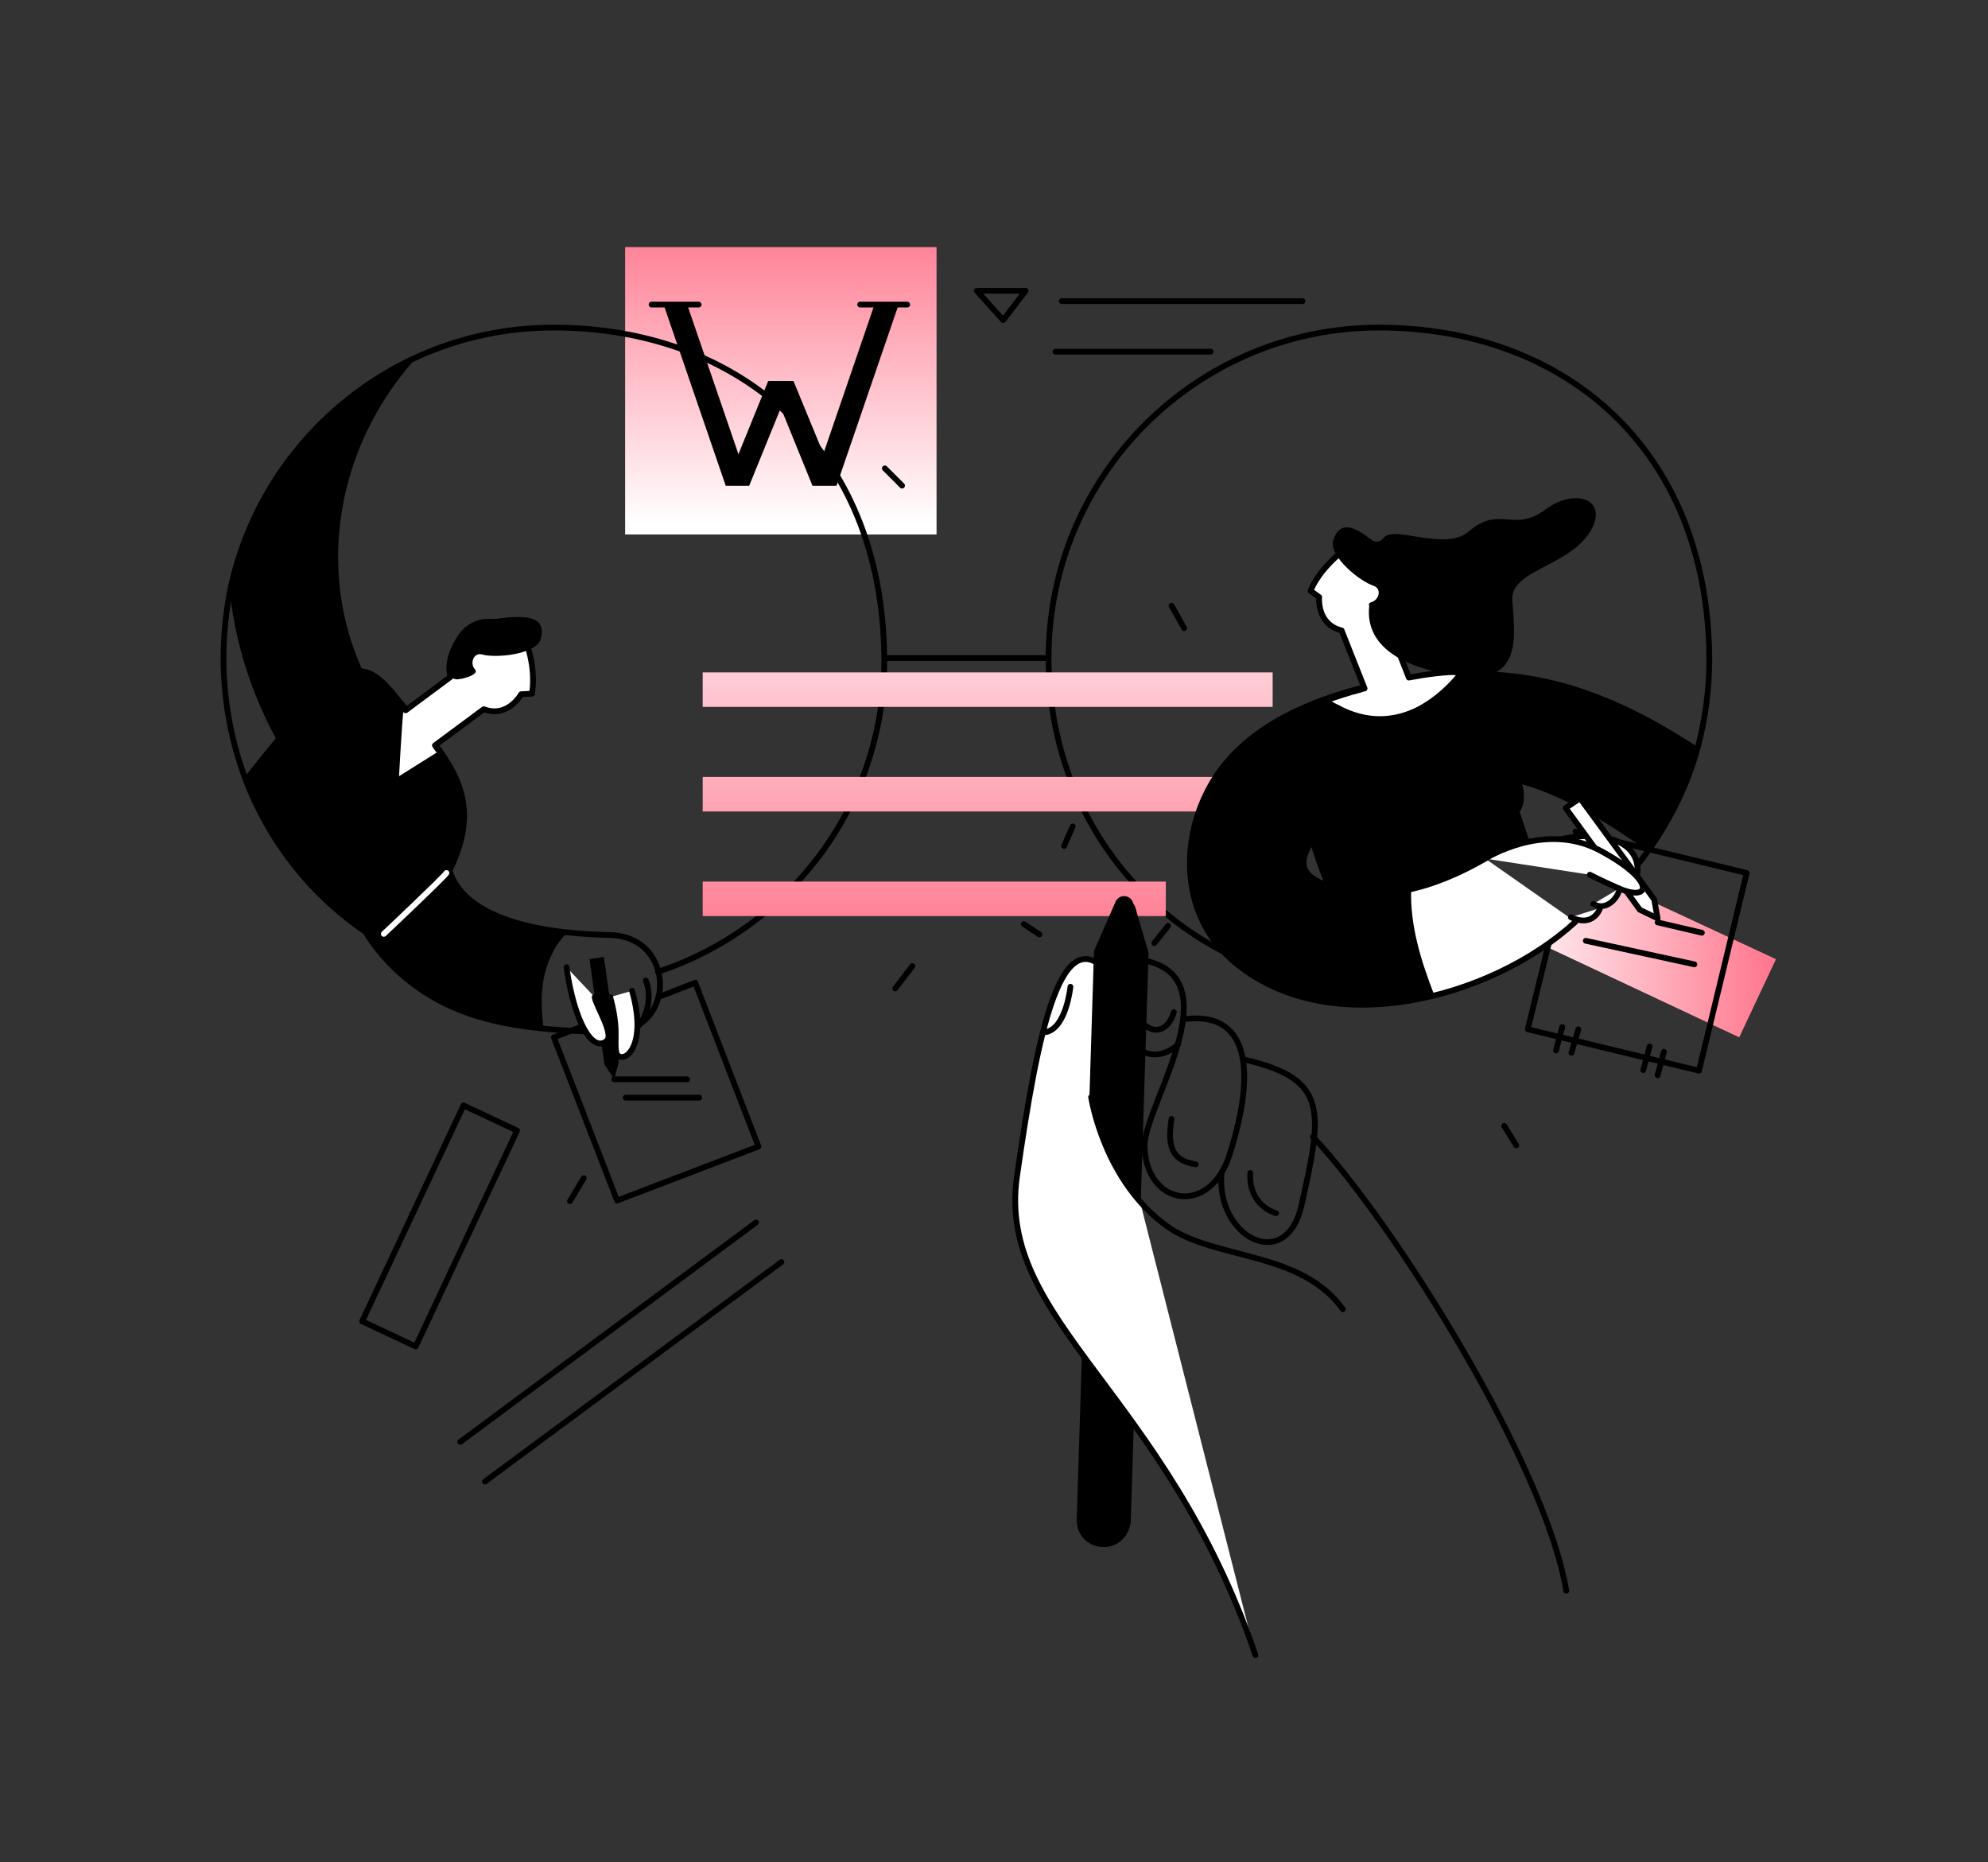 <?xml version="1.0" encoding="utf-8"?>
<!-- Generator: Adobe Illustrator 21.0.2, SVG Export Plug-In . SVG Version: 6.00 Build 0)  -->
<svg version="1.1" id="Слой_1" xmlns="http://www.w3.org/2000/svg" xmlns:xlink="http://www.w3.org/1999/xlink" x="0px" y="0px"
	 viewBox="0 0 346 324" style="enable-background:new 0 0 346 324;" xml:space="preserve">
<rect x="0" y="0" width="346" height="324" fill="#333333" stroke="none"/>
<style type="text/css">
	.st0{fill:url(#SVGID_1_);}
	.st1{fill:none;stroke:#000000;stroke-linecap:round;stroke-linejoin:round;stroke-miterlimit:10;}
	.st2{fill:url(#SVGID_2_);}
	.st3{fill:url(#SVGID_3_);}
	.st4{fill:url(#SVGID_4_);}
	.st5{stroke:#000000;stroke-linecap:round;stroke-linejoin:round;stroke-miterlimit:10;}
	.st6{fill:#FFFFFF;stroke:#000000;stroke-linecap:round;stroke-linejoin:round;stroke-miterlimit:10;}
	.st7{fill:none;stroke:#FFFFFF;stroke-linecap:round;stroke-linejoin:round;stroke-miterlimit:10;}
	.st8{fill:url(#SVGID_5_);}
</style>
<g id="Wiki">
	<linearGradient id="SVGID_1_" gradientUnits="userSpaceOnUse" x1="135.954" y1="30.408" x2="135.954" y2="91.09">
		<stop  offset="0" style="stop-color:#FF647E"/>
		<stop  offset="1" style="stop-color:#FFFFFF"/>
	</linearGradient>
	<rect x="108.8" y="43" class="st0" width="54.2" height="50"/>
	<g>
		<polygon points="130.4,84.5 126.3,84.5 115.5,53 119.6,53 		"/>
		<polygon points="130.4,84.5 126.3,84.5 133.7,66.3 137.8,66.3 		"/>
		<polygon points="141.4,84.5 145.6,84.5 156.4,53 152.2,53 		"/>
		<polygon points="141.4,84.5 145.6,84.5 138.1,66.3 134,66.3 		"/>
		<line class="st1" x1="113.4" y1="53" x2="121.6" y2="53"/>
		<line class="st1" x1="149.7" y1="53" x2="157.9" y2="53"/>
	</g>
</g>
<g id="Glasses">
	<line class="st1" x1="154" y1="114.5" x2="182.4" y2="114.5"/>
	<path class="st1" d="M91,171.8c-8-0.7-15.5-2.9-22-6.4c-12.1-6.4-21.3-16.9-26.2-29.6c-2.5-6.6-3.9-13.8-3.9-21.3
		c0-3.9,0.4-7.8,1.1-11.5c3.7-18.3,16.1-33.4,32.6-40.9c7.3-3.3,15.3-5.1,23.8-5.1c31.8,0,57.2,20.6,57.5,57.5
		c0.2,25.4-16.4,47-39.4,54.6"/>
	<path class="st1" d="M240,172c-33.3,0-57.5-25.8-57.5-57.5c0-31.8,25.8-57.5,57.5-57.5c31.8,0,57.2,20.6,57.5,57.5
		c0,5.4-0.7,10.6-2,15.5c-1.8,6.6-4.8,12.7-8.7,18.1c-1.2,1.7-2.6,3.4-4,4.9"/>
</g>
<g id="Text_2_">
	<linearGradient id="SVGID_2_" gradientUnits="userSpaceOnUse" x1="162.604" y1="176.742" x2="162.604" y2="88.719">
		<stop  offset="0" style="stop-color:#FF647E"/>
		<stop  offset="1" style="stop-color:#FFFFFF"/>
	</linearGradient>
	<polygon class="st2" points="122.3,159.4 122.3,153.4 202.9,153.4 202.9,159.4 	"/>
	<linearGradient id="SVGID_3_" gradientUnits="userSpaceOnUse" x1="171.917" y1="176.742" x2="171.917" y2="88.719">
		<stop  offset="0" style="stop-color:#FF647E"/>
		<stop  offset="1" style="stop-color:#FFFFFF"/>
	</linearGradient>
	<polygon class="st3" points="122.3,141.2 122.3,135.2 221.5,135.2 221.5,141.2 	"/>
	<linearGradient id="SVGID_4_" gradientUnits="userSpaceOnUse" x1="171.917" y1="176.742" x2="171.917" y2="88.719">
		<stop  offset="0" style="stop-color:#FF647E"/>
		<stop  offset="1" style="stop-color:#FFFFFF"/>
	</linearGradient>
	<polygon class="st4" points="122.3,123 122.3,117 221.5,117 221.5,123 	"/>
</g>
<g id="Notes_1_">
	<polygon class="st1" points="170,50.6 178.5,50.6 174.6,55.7 	"/>
	<line class="st1" x1="226.7" y1="52.4" x2="184.8" y2="52.4"/>
	<line class="st1" x1="210.7" y1="61.2" x2="183.7" y2="61.2"/>
</g>
<g id="Man_22_">
	<polyline class="st1" points="114.6,173.5 121,171 132,199.5 107.4,208.9 96.4,180.5 104.9,177.2 	"/>
	<path d="M70,141.1c-3.4,3.4-10.2,4-13.5,0c-9-10.9-15-24.1-16.5-38.1c3.7-18.3,16.1-33.4,32.6-40.9c-16.5,18-19.1,45.7-2.6,65.5
		C73.3,131.5,73.9,137.1,70,141.1z"/>
	<path class="st5" d="M76.8,154.1c-3.1,5.2-5.7,8.8-7.8,11.2c-12.1-6.4-21.3-16.9-26.2-29.6c17.4-22,19.9-22.4,26.9-13.4
		c0.1,0.1,0.1,0.1,0.2,0.2c2.4,3,4.9,5.7,6.9,8.5C81,137.1,83.1,143.5,76.8,154.1z"/>
	<path class="st1" d="M106.1,162.7c-8.7-0.2-28.1-1.6-28.4-14.4c-0.3-11.7-18.5-11.7-18.2,0c0.3,10.3,6.1,19,14.7,24.5
		c9.4,6,21.1,6.5,31.9,6.8C117.8,179.8,117.8,162.9,106.1,162.7z"/>
	<path d="M95.7,166.8c0.9-2,1.5-3,3.2-4.7c-9.4-0.6-20.9-3.8-21.2-13.9c-0.3-11.7-18.5-11.7-18.2,0c0.3,10.3,6.1,19,14.7,24.5
		c6.1,3.9,13.2,5.5,20.4,6.2C94.1,174.9,94,170.7,95.7,166.8z"/>
	<path class="st1" d="M112.4,170.6c1.6,4-0.8,8.9-3.6,9.5"/>
	<polygon points="107.7,184.8 106.9,187.8 105.2,185.2 102.6,166.9 105.1,166.5 	"/>
	<path class="st6" d="M98.6,168.3c1.3,9.3,4.5,15,7,12.8c1.3-1.2-2-6.3-2.1-7.6"/>
	<path class="st6" d="M110,172.4c2.7,9.5-1.2,12.6-2.5,11.2c-0.6-0.6-0.2-3.1-0.4-5.3c-0.2-2.5-0.9-4.8-0.9-4.8"/>
	<line class="st1" x1="106.9" y1="187.8" x2="119.6" y2="187.8"/>
	<line class="st1" x1="108.9" y1="191" x2="121.7" y2="191"/>
	<path class="st7" d="M77.7,151.9c-0.6,0.9-10.9,10.6-10.9,10.6"/>
	<path class="st6" d="M92.1,113.4c-1.2-4.6-8.7-7.9-12.2-2.2c-1.6,2.6-2,4.8-1.5,6.6l-7.8,5.8c-0.3-0.3-0.5-0.6-0.8-1
		c-0.4,3.7-0.9,13.4-0.9,13.4l7.8-4.9c-0.3-0.5-0.7-0.9-1-1.4l8.5-6.3c4.2,1.6,6.5-2.6,6.5-2.6l1.9-0.1
		C92.5,120.8,93.3,118,92.1,113.4z"/>
	<path d="M94.1,111.3c-1.1,2.7-8,3.2-10.1,2.6c-1.6-0.5-2.3,1.6-1.3,2.6c0.8,0.9-2.5,1.8-3.3,1.7c-0.3-0.1-0.6-0.1-0.9-0.3
		c-0.5-1.9-0.1-4.1,1.5-6.8c1.6-2.7,5.5-3.5,8.9-3.7C92.3,107.2,95.1,107.6,94.1,111.3z"/>
</g>
<g id="Woman_11_">
	<linearGradient id="SVGID_5_" gradientUnits="userSpaceOnUse" x1="314.904" y1="167.33" x2="260.172" y2="167.33">
		<stop  offset="0" style="stop-color:#FF647E"/>
		<stop  offset="1" style="stop-color:#FFFFFF"/>
	</linearGradient>
	<path class="st8" d="M281.8,154.2c-0.6,1.5-1.6,2.6-3.2,2.9c-0.9,2-2.5,3-4.2,2.6c-0.3,0.3-0.6,0.5-0.8,0.8
		c-0.3,0.3-0.6,0.4-0.9,0.4c-0.8,0.6-1.6,1.3-2.4,1.9c-0.7,0.5-1.5,1-2.3,1.4l34.7,16.3l6.4-13.6L281.8,154.2z"/>
	<polyline class="st1" points="274.2,144.7 304,151.9 295.7,186.3 265.9,179.1 270.2,161.5 	"/>
	<path d="M226.3,139.2c2,12.3,8.2,22.9,8.2,22.9l25.8-13.4l6-2l-1.8-5.4c2.1-3.5-0.6-8.4-4.6-13.7L226.3,139.2z"/>
	<path class="st6" d="M258.5,149.4c-8.4,4.9-19.4,8.5-28.6,4.2c-3.5-1.6-3.7-3.6-1.9-6.8c2.7-4.7,9.1-6.4,13.9-7.7
		c12.4-3.3,7.1-22.6-5.3-19.3c-10.2,2.7-21,7.6-26.2,17.4c-5.2,9.7-4.6,22.3,4.1,29.9c16.4,14.3,45,6.8,59.7-6.7"/>
	<path d="M249.8,173.6c-12.2,3-25.5,2.1-35.2-6.4c-8.7-7.6-9.2-20.1-4.1-29.9c4.2-7.8,11.9-12.5,20.1-15.5c2-0.7,4.1-1.4,6.1-1.9
		c0.6-0.2,1.3-0.3,1.9-0.3c3.6-0.3,6.5,1.3,8.3,3.7c3.5,4.6,3.2,12.3-2.9,15.2c-0.6,0.3-1.2,0.5-1.9,0.7c-4.9,1.3-11.2,3-13.9,7.7
		c-1.8,3.1-1.6,5.2,1.9,6.8c4.9,2.2,10.2,2.2,15.5,1C245.4,161.1,247.3,167.2,249.8,173.6z"/>
	<path d="M295.5,130c-1.8,6.6-4.8,12.7-8.7,18.1c-11.9-8.4-27-17.3-40.8-10.4c-0.7,0.3-1.4,0.6-2.1,0.8c-4.4,1.2-9.1-0.2-11.6-4.4
		c-1.9-3.2-1.8-8,0.2-11c0.8-1.2,1.9-2.1,3.3-2.6c0.9-0.3,1.8-0.6,2.6-0.8c5.6-1.7,10.8-2.6,15.8-2.8h0
		C269.5,116.1,282.5,121.5,295.5,130z"/>
	<path class="st6" d="M271.7,146c7-1.5,13.7,0.2,13.3,5.9"/>
	<polygon class="st6" points="287.9,156.5 288.5,159.8 285.4,158.3 272.5,140.6 275,138.9 	"/>
	<path class="st6" d="M258.5,149.4c0,0,10.3-6.6,20-1.4c9.7,5.2,8.9,9,3.3,6.6c-3.2-1.4-5.1-2.4-5.1-2.4"/>
	<path class="st6" d="M281.8,154.6c0.2,0.8-1.8,4.2-4.5,2.7"/>
	<path class="st6" d="M245.2,117.9l-3.8-9.7c1.4-1.3,2.2-3.3,2.4-6.3c0.3-6.7-7.8-8.1-11.3-5c-3.5,3.2-4.4,5.9-4.4,5.9l1.5,1.1
		c0,0-0.5,4.7,3.9,5.8l4,10.1c-0.2,0-0.5,0.1-0.7,0.2c-2,0.5-4.1,1.2-6.1,1.9c0.7,0.5,1.3,0.9,2,1.2c5.3,2.9,10.2,2.4,14.3,0.3
		c3-1.6,5.6-4,7.5-6.5C251.4,116.9,248.4,117.3,245.2,117.9z"/>
	<path class="st6" d="M278.5,158c0,0-1.1,3.5-5.1,1.6"/>
	<path d="M268.9,88.7c-5.5,4.1-7.9-0.9-13.3,3.8c-4.1,3.5-13-1.2-14.8,1.1c-0.5,0.7-1.4,0.9-2.1,0.3c-0.1,0-0.1-0.1-0.2-0.1
		c-2.7-2.1-5.3-3.4-6.5,0.3c-0.6,2.9,4.8,7.1,7,7.8c1.6,0.5,1,2.6-0.4,2.9c-0.3,0.1-0.4,0.3-0.3,0.7c-0.8,7.5,7,11.3,17,12.2
		c10,0.9,8.2-8.2,7.9-13.3c-0.3-5.1,9.4-5.8,13.3-11.5C280.4,87.1,274.4,84.6,268.9,88.7z"/>
	<line class="st1" x1="288.5" y1="160.5" x2="296.2" y2="162.3"/>
	<line class="st1" x1="276" y1="163.7" x2="294.9" y2="167.8"/>
	<line class="st1" x1="271.9" y1="178.7" x2="270.8" y2="182.8"/>
	<line class="st1" x1="274.7" y1="179.1" x2="273.5" y2="183.2"/>
	<line class="st1" x1="289.6" y1="183" x2="288.5" y2="187.1"/>
	<line class="st1" x1="287.1" y1="182.1" x2="286" y2="186.2"/>
</g>
<g id="Objects_10_">
	
		<rect x="71.3" y="192.6" transform="matrix(0.905 0.425 -0.425 0.905 97.997 -12.255)" class="st1" width="10.3" height="41.5"/>
	<line class="st1" x1="131.6" y1="212.7" x2="80.1" y2="250.9"/>
	<line class="st1" x1="136" y1="219.6" x2="84.4" y2="257.8"/>
	<line class="st1" x1="101.6" y1="205" x2="99.2" y2="209"/>
	<line class="st1" x1="178.2" y1="160.8" x2="180.9" y2="162.6"/>
	<line class="st1" x1="186.7" y1="143.8" x2="185.2" y2="147.2"/>
	<line class="st1" x1="158.8" y1="168.1" x2="155.8" y2="172"/>
	<line class="st1" x1="200.9" y1="164.1" x2="203.3" y2="161.1"/>
	<line class="st1" x1="203.9" y1="105.4" x2="206.1" y2="109.3"/>
	<line class="st1" x1="154" y1="81.5" x2="157" y2="84.5"/>
</g>
<g id="Hand_13_">
	<path d="M191.9,269.2L191.9,269.2c-2.6-0.1-4.6-2.2-4.5-4.8l3.1-98.9l4.1-7.9c0.7-1.3,2.6-1.1,3,0.3l2.3,7.9l-3.1,98.9
		C196.6,267.3,194.5,269.3,191.9,269.2z"/>
	<path class="st6" d="M218.5,288c-15.7-46-45.1-58.1-41.5-83.3c3.6-25.1,7.7-45.8,16.4-34.8c4.9,6.2,3.9,34.8,3.9,34.8"/>
	<path d="M198.2,209l1.6-43.2l-2.6-8.7c-0.4-1.4-2.3-1.6-3-0.3l-3.8,8.7l-0.8,25.7C191.5,196.9,194.3,204.4,198.2,209z"/>
	<path class="st1" d="M189.9,190.9c0,0,2.2,14.7,13.4,22.6c8.2,5.7,23.2,4.2,30.4,14.3"/>
	<path class="st1" d="M206.5,177.3c10.6-1.2,12.3,8.6,7.5,23.6c-3.4,10.8-14.5,8.9-14.8-1.4c-0.2-7.2,17.1-31.5-2.6-32.7"/>
	<path class="st1" d="M216.7,184.4c14.5,3.4,13.5,8.9,9.8,25.4c-2.7,11.8-14.9,5.5-13.9-5.7"/>
	<path class="st1" d="M228.5,197.8c14.2,15.1,40.5,57.2,44.1,79"/>
	<path class="st1" d="M197,181.4c3.9,4.5,8.1,0.3,8.1,0.3"/>
	<path class="st1" d="M182,179.6c3.6-0.7,4.3-7.9,4.3-7.9"/>
	<path class="st1" d="M203.9,194.7c-0.9,5.5,0.6,7.3,4.2,7.9"/>
	<path class="st1" d="M217.6,204.1c-0.3,5.8,4.5,7,4.5,7"/>
	<path class="st1" d="M198.6,177.8c2.7,2.8,5,0.9,5.7-1.7"/>
	<line class="st1" x1="261.8" y1="195.9" x2="263.9" y2="199.3"/>
</g>
</svg>
